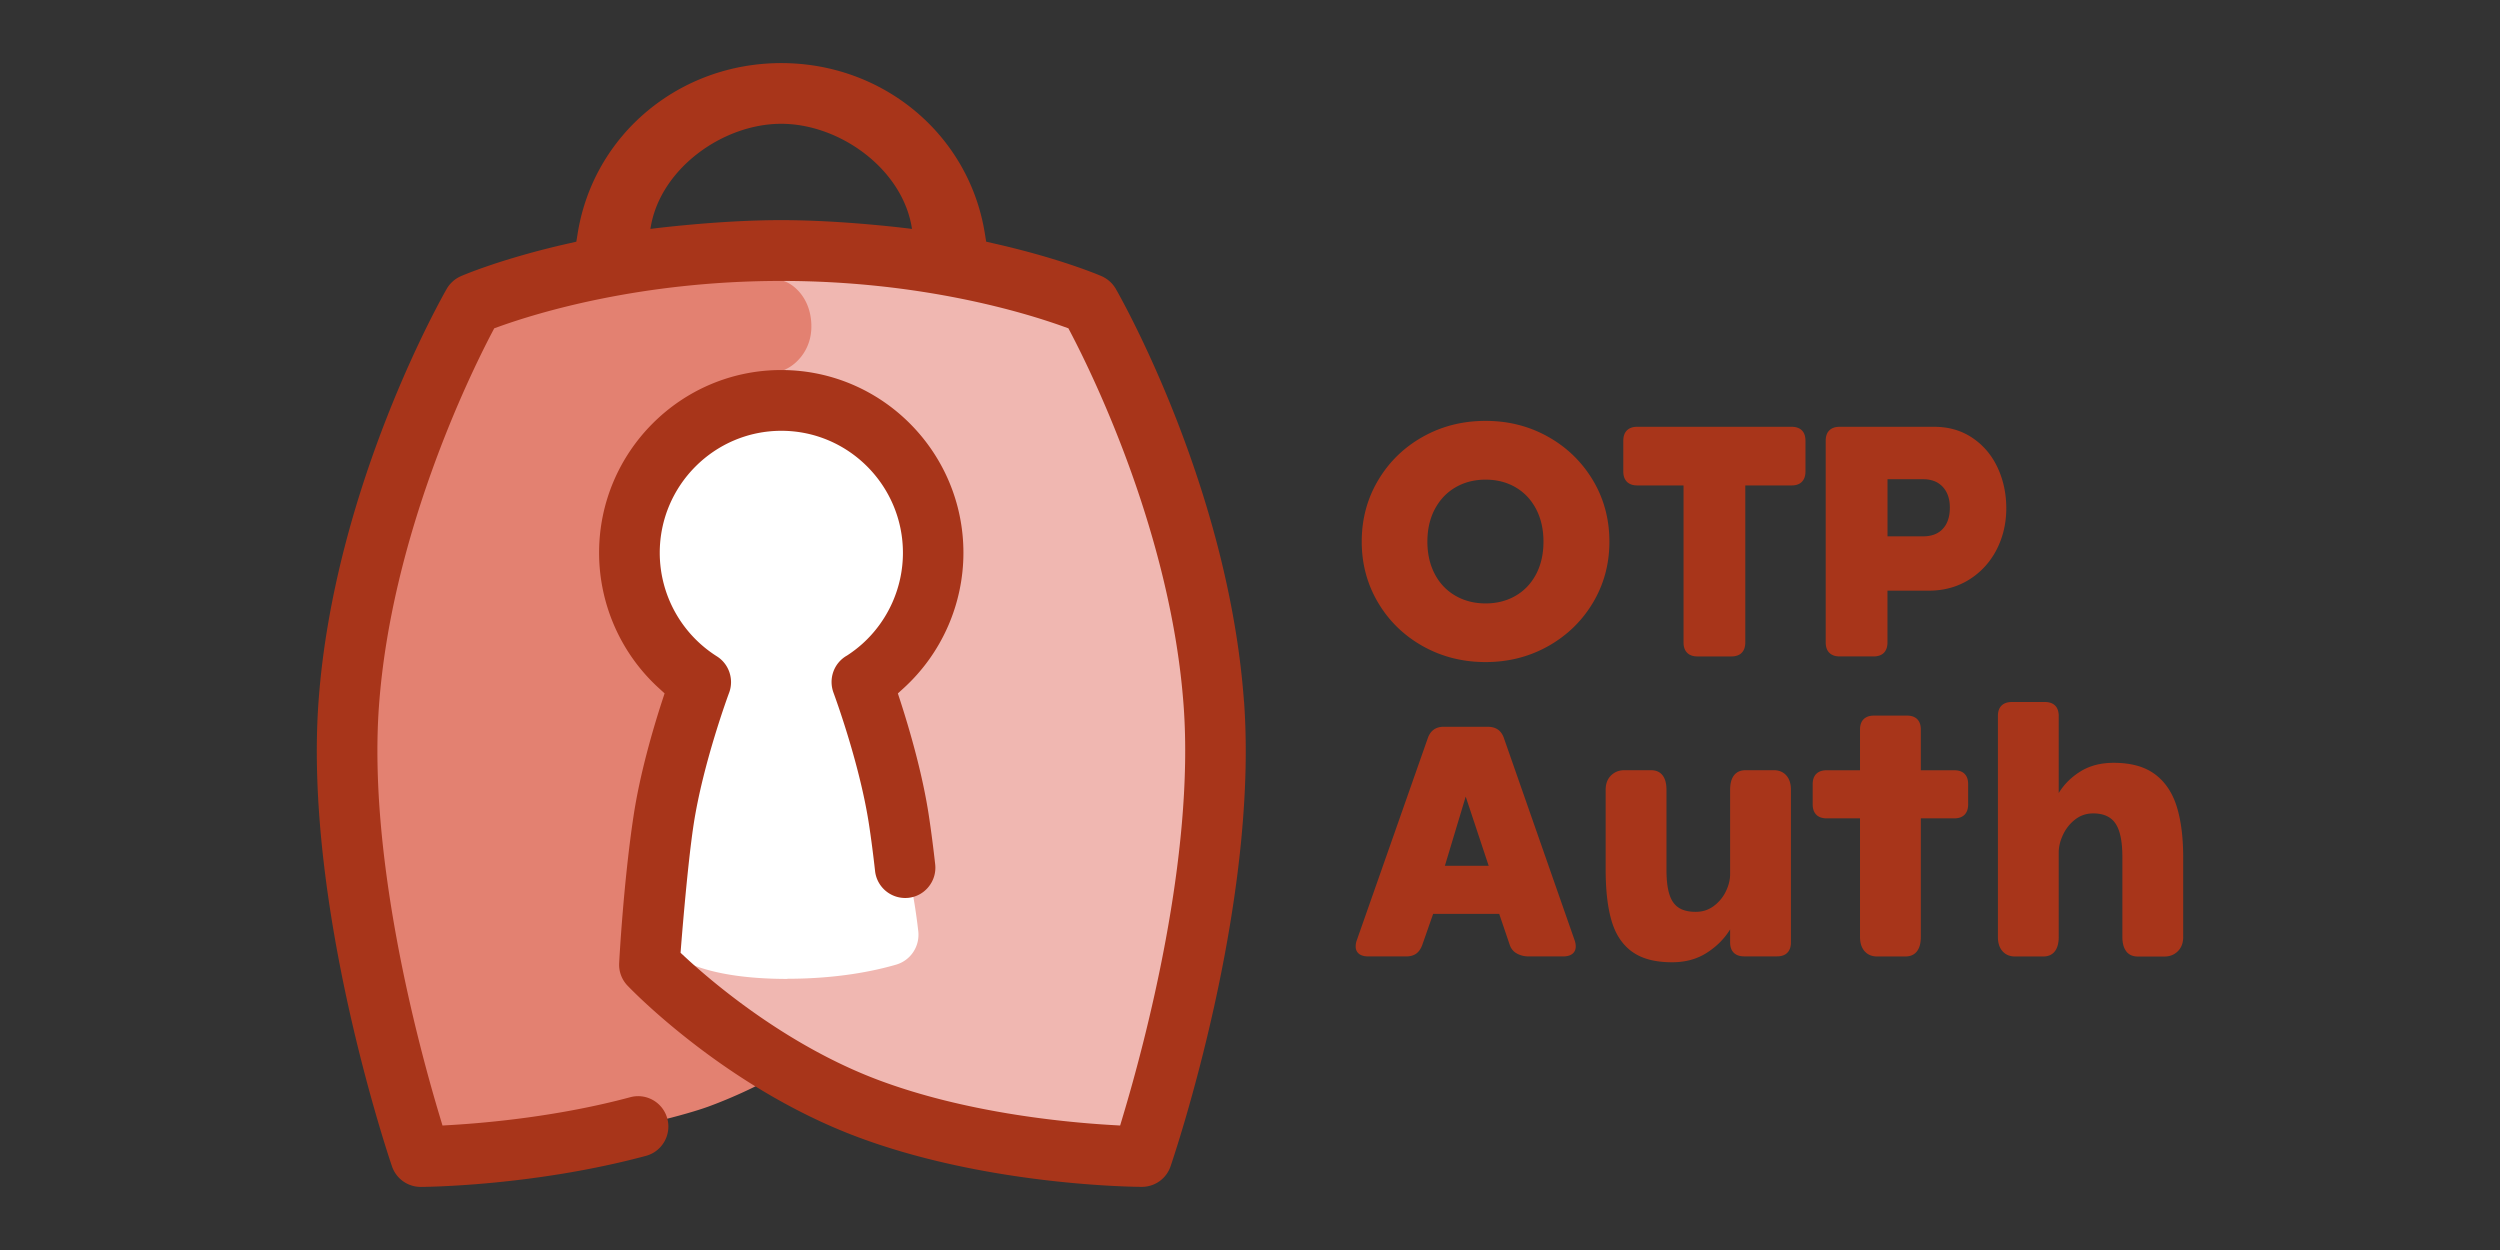 <?xml version="1.0" encoding="UTF-8" standalone="no"?>
<!-- Designed by Adharma Collective (@adhrcollective) -->
<svg xmlns="http://www.w3.org/2000/svg" xmlns:svg="http://www.w3.org/2000/svg" version="1.1" width="512" height="256" viewBox="0 0 512 256" preserveAspectRatio="xMidYMid meet">
	<rect x="0" y="0" width="512" height="256" fill="#333333" stroke="none"/>
	<path fill="#e38171" d="m161.383 56.769-.67-.28h-.722c-28.922 0-50.333 6.593-58.2 9.431l-1.317.475-.647 1.241c-4.813 9.184-20.72 41.883-23.256 76.816-2.267 31.21 7.964 69.413 12.464 84.392l.82 2.74 2.85-.172c7.402-.442 22.014-1.78 36.627-5.709a5.21 5.21 0 0 1 1.348-.183 5.17 5.17 0 0 1 4.986 3.842s5.903-1.436 9.583-2.796c5.32-1.964 9.454-4.079 9.454-4.079l1.004-.572c-15.54-9.583-26.03-20.331-26.451-20.774a5.228 5.228 0 0 1-1.425-3.863c.033-.67.907-16.663 2.947-30.088 1.273-8.417 3.852-17.31 5.795-23.288l.723-2.223-1.727-1.576c-7.532-6.874-11.85-16.684-11.85-26.904 0-20.073 16.275-36.4 36.272-36.4h.82l.734-.357c2.201-1.046 5.87-4.36 5.676-10.068-.194-5.742-3.755-8.752-5.827-9.627z" />
	<path fill="#f0b7b1" d="m230.947 228.844-.82 2.74-2.85-.172c-10.24-.615-30.076-2.622-47.71-9.238-19.037-7.133-34.328-20.17-40.016-25.447l-.906-.841.701-.767s5.137 4.328 21.93 4.328c10.197 0 17.676-1.597 21.971-2.85a5.349 5.349 0 0 0 3.788-5.751c-.475-4.133-1.004-6.972-1.004-6.972l-.118-1.025a5.177 5.177 0 0 0 4.565-5.72 236.86 236.86 0 0 0-1.285-9.917c-1.273-8.429-3.852-17.31-5.795-23.289l-.723-2.212 1.716-1.586c7.543-6.875 11.86-16.685 11.86-26.904 0-20.073-16.274-36.4-36.282-36.4l.583-1.026.529-.26c1.964-.938 5.266-3.917 5.083-9.097-.173-5.234-3.346-7.942-5.191-8.708l-.475-.195V56.5c28.685.087 49.89 6.616 57.682 9.421l1.317.475.647 1.252c4.824 9.184 20.72 41.883 23.256 76.816 2.267 31.156-7.964 69.39-12.464 84.38z" />
	<path fill="#ffffff" d="M161.275 200.483c-16.965 0-22.36-4.382-22.587-4.565l-.41-.345.043-.53c.01-.172 1.317-17.352 2.676-26.288 1.932-12.756 7.285-27.141 7.339-27.292.852-2.288-.033-4.889-2.094-6.195a24.714 24.714 0 0 1-3.561-2.698 26.084 26.084 0 0 1-8.623-19.37c0-14.354 11.634-26.02 25.944-26.02 14.31 0 25.932 11.677 25.932 26.02 0 7.38-3.14 14.438-8.622 19.37a24.985 24.985 0 0 1-3.303 2.526l-.118.075a5.188 5.188 0 0 0-2.245 6.303c.561 1.521 5.493 15.13 7.338 27.27.454 3 .874 6.184 1.23 9.486a5.175 5.175 0 0 0 5.137 4.62c.195 0 .378 0 .572-.033l.95-.108.173.939c.021.118.54 2.924 1.014 7.036.356 3.108-1.543 6-4.532 6.874-4.522 1.317-12.055 2.892-22.264 2.892z" />
	<path fill="#a8351a" d="M254.764 143.632c-3.184-43.912-25.307-82.838-26.246-84.467a6.29 6.29 0 0 0-2.902-2.601c-.335-.151-8.375-3.604-21.95-6.68l-1.695-.389-.28-1.726c-3.25-20.192-20.786-34.847-41.69-34.847-20.903 0-38.44 14.655-41.688 34.847l-.28 1.726-1.695.389c-13.608 3.076-21.616 6.529-21.95 6.68a6.232 6.232 0 0 0-2.903 2.6c-.939 1.641-23.062 40.556-26.246 84.468-3.032 41.753 14.31 93.09 15.044 95.248a6.21 6.21 0 0 0 5.892 4.198c.928 0 23.105-.173 46.113-6.357 3.303-.884 5.267-4.305 4.382-7.618a6.2 6.2 0 0 0-5.99-4.609c-.54 0-1.079.076-1.607.216-14.526 3.907-29.052 5.234-36.423 5.677l-2.028.118-.583-1.953c-4.49-14.925-14.677-52.977-12.422-84.014 2.526-34.738 18.346-67.265 23.138-76.416l.464-.885.939-.335c7.813-2.816 29.084-9.367 57.854-9.367 28.771 0 50.042 6.55 57.855 9.367l.939.335.464.885c4.792 9.14 20.612 41.678 23.137 76.416 2.256 30.983-7.942 69.078-12.42 84.014l-.584 1.953-2.028-.118c-10.199-.615-29.904-2.612-47.409-9.173-18.864-7.069-34.037-20.008-39.68-25.242l-.907-.842s1.305-17.213 2.665-26.202c1.921-12.637 7.23-26.936 7.285-27.066 1.025-2.752-.033-5.892-2.515-7.446a25.084 25.084 0 0 1-11.698-21.195c0-13.781 11.18-24.994 24.907-24.994s24.897 11.213 24.897 24.994c0 7.09-3.022 13.867-8.277 18.605a25.466 25.466 0 0 1-3.173 2.428l-.097.054c-2.612 1.532-3.734 4.705-2.666 7.576.55 1.5 5.45 15 7.274 27.033.453 2.978.863 6.162 1.23 9.453a6.204 6.204 0 0 0 6.162 5.537c.227 0 .453-.011.68-.033a6.13 6.13 0 0 0 4.155-2.298 6.187 6.187 0 0 0 1.316-4.576c-.388-3.475-.82-6.82-1.294-9.95-1.285-8.493-3.886-17.44-5.828-23.45l-.518-1.587 1.23-1.122c7.749-7.08 12.195-17.17 12.195-27.681 0-20.634-16.738-37.426-37.307-37.426-20.57 0-37.307 16.792-37.307 37.426 0 10.511 4.446 20.601 12.184 27.67l1.23 1.122-.518 1.587c-1.953 6.01-4.543 14.968-5.828 23.45-2.06 13.544-2.924 29.516-2.957 30.195a6.192 6.192 0 0 0 1.716 4.63c.81.853 20.073 20.86 47.085 30.983 26.71 10.015 56.959 10.22 58.232 10.22h.032a6.189 6.189 0 0 0 5.86-4.209c.745-2.169 18.076-53.494 15.044-95.248zm-94.773-98.55c-13.037 0-26.785 1.802-26.785 1.802 1.802-12.173 14.72-21.53 26.785-21.53s24.972 9.357 26.785 21.53c0 0-13.749-1.802-26.785-1.802z" />
	<path fill="#a8351a" d="M435.472 194.85c-.54-.691-.81-1.684-.81-2.968v-16.393c0-3.151-.463-5.428-1.402-6.82-.928-1.392-2.46-2.083-4.576-2.083-1.403 0-2.633.42-3.702 1.252a8.49 8.49 0 0 0-2.482 3.13c-.583 1.251-.874 2.46-.874 3.625v17.289c0 1.295-.27 2.288-.81 2.968-.539.69-1.327 1.036-2.363 1.036h-5.784c-1.058 0-1.91-.357-2.547-1.069-.637-.712-.95-1.694-.95-2.935v-45.25c0-.928.249-1.64.745-2.126s1.198-.734 2.115-.734h6.734c.928 0 1.64.248 2.126.734s.734 1.198.734 2.126v15.788c1.1-1.802 2.59-3.28 4.479-4.446 1.888-1.165 4.144-1.748 6.766-1.748 3.497 0 6.292.755 8.375 2.277 2.082 1.51 3.582 3.69 4.5 6.529.906 2.838 1.37 6.345 1.37 10.522v16.339c0 1.23-.367 2.201-1.1 2.924-.734.723-1.64 1.08-2.72 1.08h-5.46c-1.037 0-1.824-.346-2.364-1.037zm-53.592-.033c-.637-.712-.95-1.694-.95-2.935V167.6h-6.83c-.907 0-1.62-.248-2.116-.744-.496-.497-.745-1.198-.745-2.115v-4.134c0-.928.249-1.64.745-2.126.496-.485 1.198-.733 2.115-.733h6.831v-8.332c0-.928.249-1.64.745-2.126.496-.485 1.198-.734 2.115-.734h6.734c.928 0 1.64.249 2.126.734.486.486.734 1.198.734 2.126v8.332h6.831c.928 0 1.64.248 2.126.733.486.486.734 1.198.734 2.126v4.134c0 .906-.248 1.618-.734 2.115-.485.496-1.198.744-2.126.744h-6.83v24.282c0 1.295-.27 2.288-.81 2.968-.54.69-1.328 1.036-2.364 1.036h-5.784c-1.058 0-1.91-.357-2.547-1.069zm-47.656.076c-1.986-1.457-3.378-3.572-4.177-6.324-.81-2.752-1.208-6.249-1.208-10.49v-16.338c0-1.23.367-2.202 1.1-2.925.734-.723 1.64-1.08 2.72-1.08h5.46c1.037 0 1.824.346 2.364 1.037.54.69.81 1.683.81 2.968v16.392c0 2.115.204 3.799.604 5.05.399 1.253 1.036 2.16 1.91 2.72.863.561 2.018.842 3.464.842 1.446 0 2.633-.4 3.702-1.187a8.07 8.07 0 0 0 2.482-3c.582-1.209.874-2.385.874-3.53V161.74c0-1.295.27-2.287.81-2.967.539-.69 1.327-1.036 2.363-1.036h5.784c1.057 0 1.91.356 2.547 1.068.636.712.95 1.694.95 2.935v31.264c0 .907-.249 1.619-.734 2.115-.486.497-1.198.745-2.126.745h-6.734c-.907 0-1.62-.248-2.116-.745-.496-.496-.744-1.198-.744-2.115v-2.665c-1.187 1.931-2.785 3.529-4.803 4.813-2.018 1.284-4.37 1.92-7.09 1.92-3.496 0-6.237-.733-8.212-2.19zm-55.912.442c-.443-.356-.67-.863-.67-1.521 0-.4.076-.82.227-1.241l14.558-41.44c.55-1.522 1.63-2.289 3.238-2.289h9.022c1.672 0 2.773.767 3.302 2.288l14.493 41.44c.151.421.227.842.227 1.242 0 .658-.227 1.165-.67 1.521-.442.356-1.078.54-1.91.54h-7.057c-.907 0-1.727-.205-2.428-.604a3.052 3.052 0 0 1-1.446-1.749l-2.159-6.356h-13.533l-2.223 6.356c-.302.81-.712 1.403-1.24 1.78-.53.379-1.22.573-2.062.573h-7.76c-.83 0-1.456-.184-1.91-.54zm26.569-18.022-4.705-14.17-4.263 14.17h8.957zm69.769-43.62c-.497-.497-.745-1.198-.745-2.115V90.267c0-.928.248-1.64.745-2.126.496-.486 1.197-.734 2.115-.734h19.317c3.01 0 5.633.755 7.878 2.277 2.245 1.51 3.96 3.54 5.148 6.086 1.187 2.547 1.78 5.332 1.78 8.353 0 3.022-.669 5.893-1.996 8.472-1.338 2.568-3.205 4.608-5.623 6.119-2.417 1.5-5.169 2.255-8.266 2.255h-8.45v10.608c0 .907-.248 1.62-.734 2.116s-1.198.744-2.126.744h-6.928c-.907 0-1.619-.248-2.115-.744zm19.209-23.85c1.737 0 3.086-.518 4.036-1.543.95-1.025 1.435-2.482 1.435-4.37 0-1.76-.485-3.163-1.446-4.21-.96-1.046-2.298-1.575-4.014-1.575h-7.306v11.698h7.306zm-48.326 23.85c-.496-.497-.744-1.198-.744-2.115v-32.16h-9.475c-.907 0-1.62-.248-2.116-.745-.496-.496-.744-1.197-.744-2.115v-6.291c0-.928.248-1.64.744-2.126.497-.486 1.198-.734 2.116-.734H366.9c.928 0 1.64.248 2.126.734.486.485.734 1.198.734 2.126v6.291c0 .907-.248 1.619-.734 2.115-.486.497-1.198.745-2.126.745h-9.464v32.16c0 .906-.248 1.618-.734 2.115-.486.496-1.198.744-2.126.744h-6.928c-.907 0-1.62-.248-2.116-.744zm-54.142-1.36c-3.863-2.17-6.917-5.137-9.151-8.903-2.234-3.756-3.356-7.932-3.356-12.508 0-4.576 1.111-8.784 3.356-12.55 2.234-3.767 5.288-6.745 9.151-8.915 3.864-2.169 8.148-3.259 12.853-3.259s8.957 1.09 12.82 3.26c3.864 2.169 6.918 5.147 9.174 8.913 2.245 3.767 3.367 7.954 3.367 12.551s-1.122 8.741-3.367 12.508c-2.245 3.755-5.299 6.723-9.173 8.903-3.864 2.17-8.137 3.26-12.82 3.26-4.684 0-8.99-1.09-12.854-3.26zm2.45-14.774c1.004 1.921 2.417 3.4 4.23 4.446 1.813 1.047 3.875 1.576 6.184 1.576 2.31 0 4.36-.529 6.162-1.576 1.802-1.046 3.194-2.536 4.198-4.446.993-1.92 1.49-4.122 1.49-6.626 0-2.504-.497-4.716-1.49-6.637-.993-1.92-2.396-3.421-4.198-4.479-1.802-1.057-3.853-1.586-6.162-1.586-2.31 0-4.37.529-6.184 1.586-1.813 1.058-3.216 2.558-4.23 4.479-1.014 1.921-1.51 4.144-1.51 6.637 0 2.493.506 4.705 1.51 6.626z" />
</svg>
